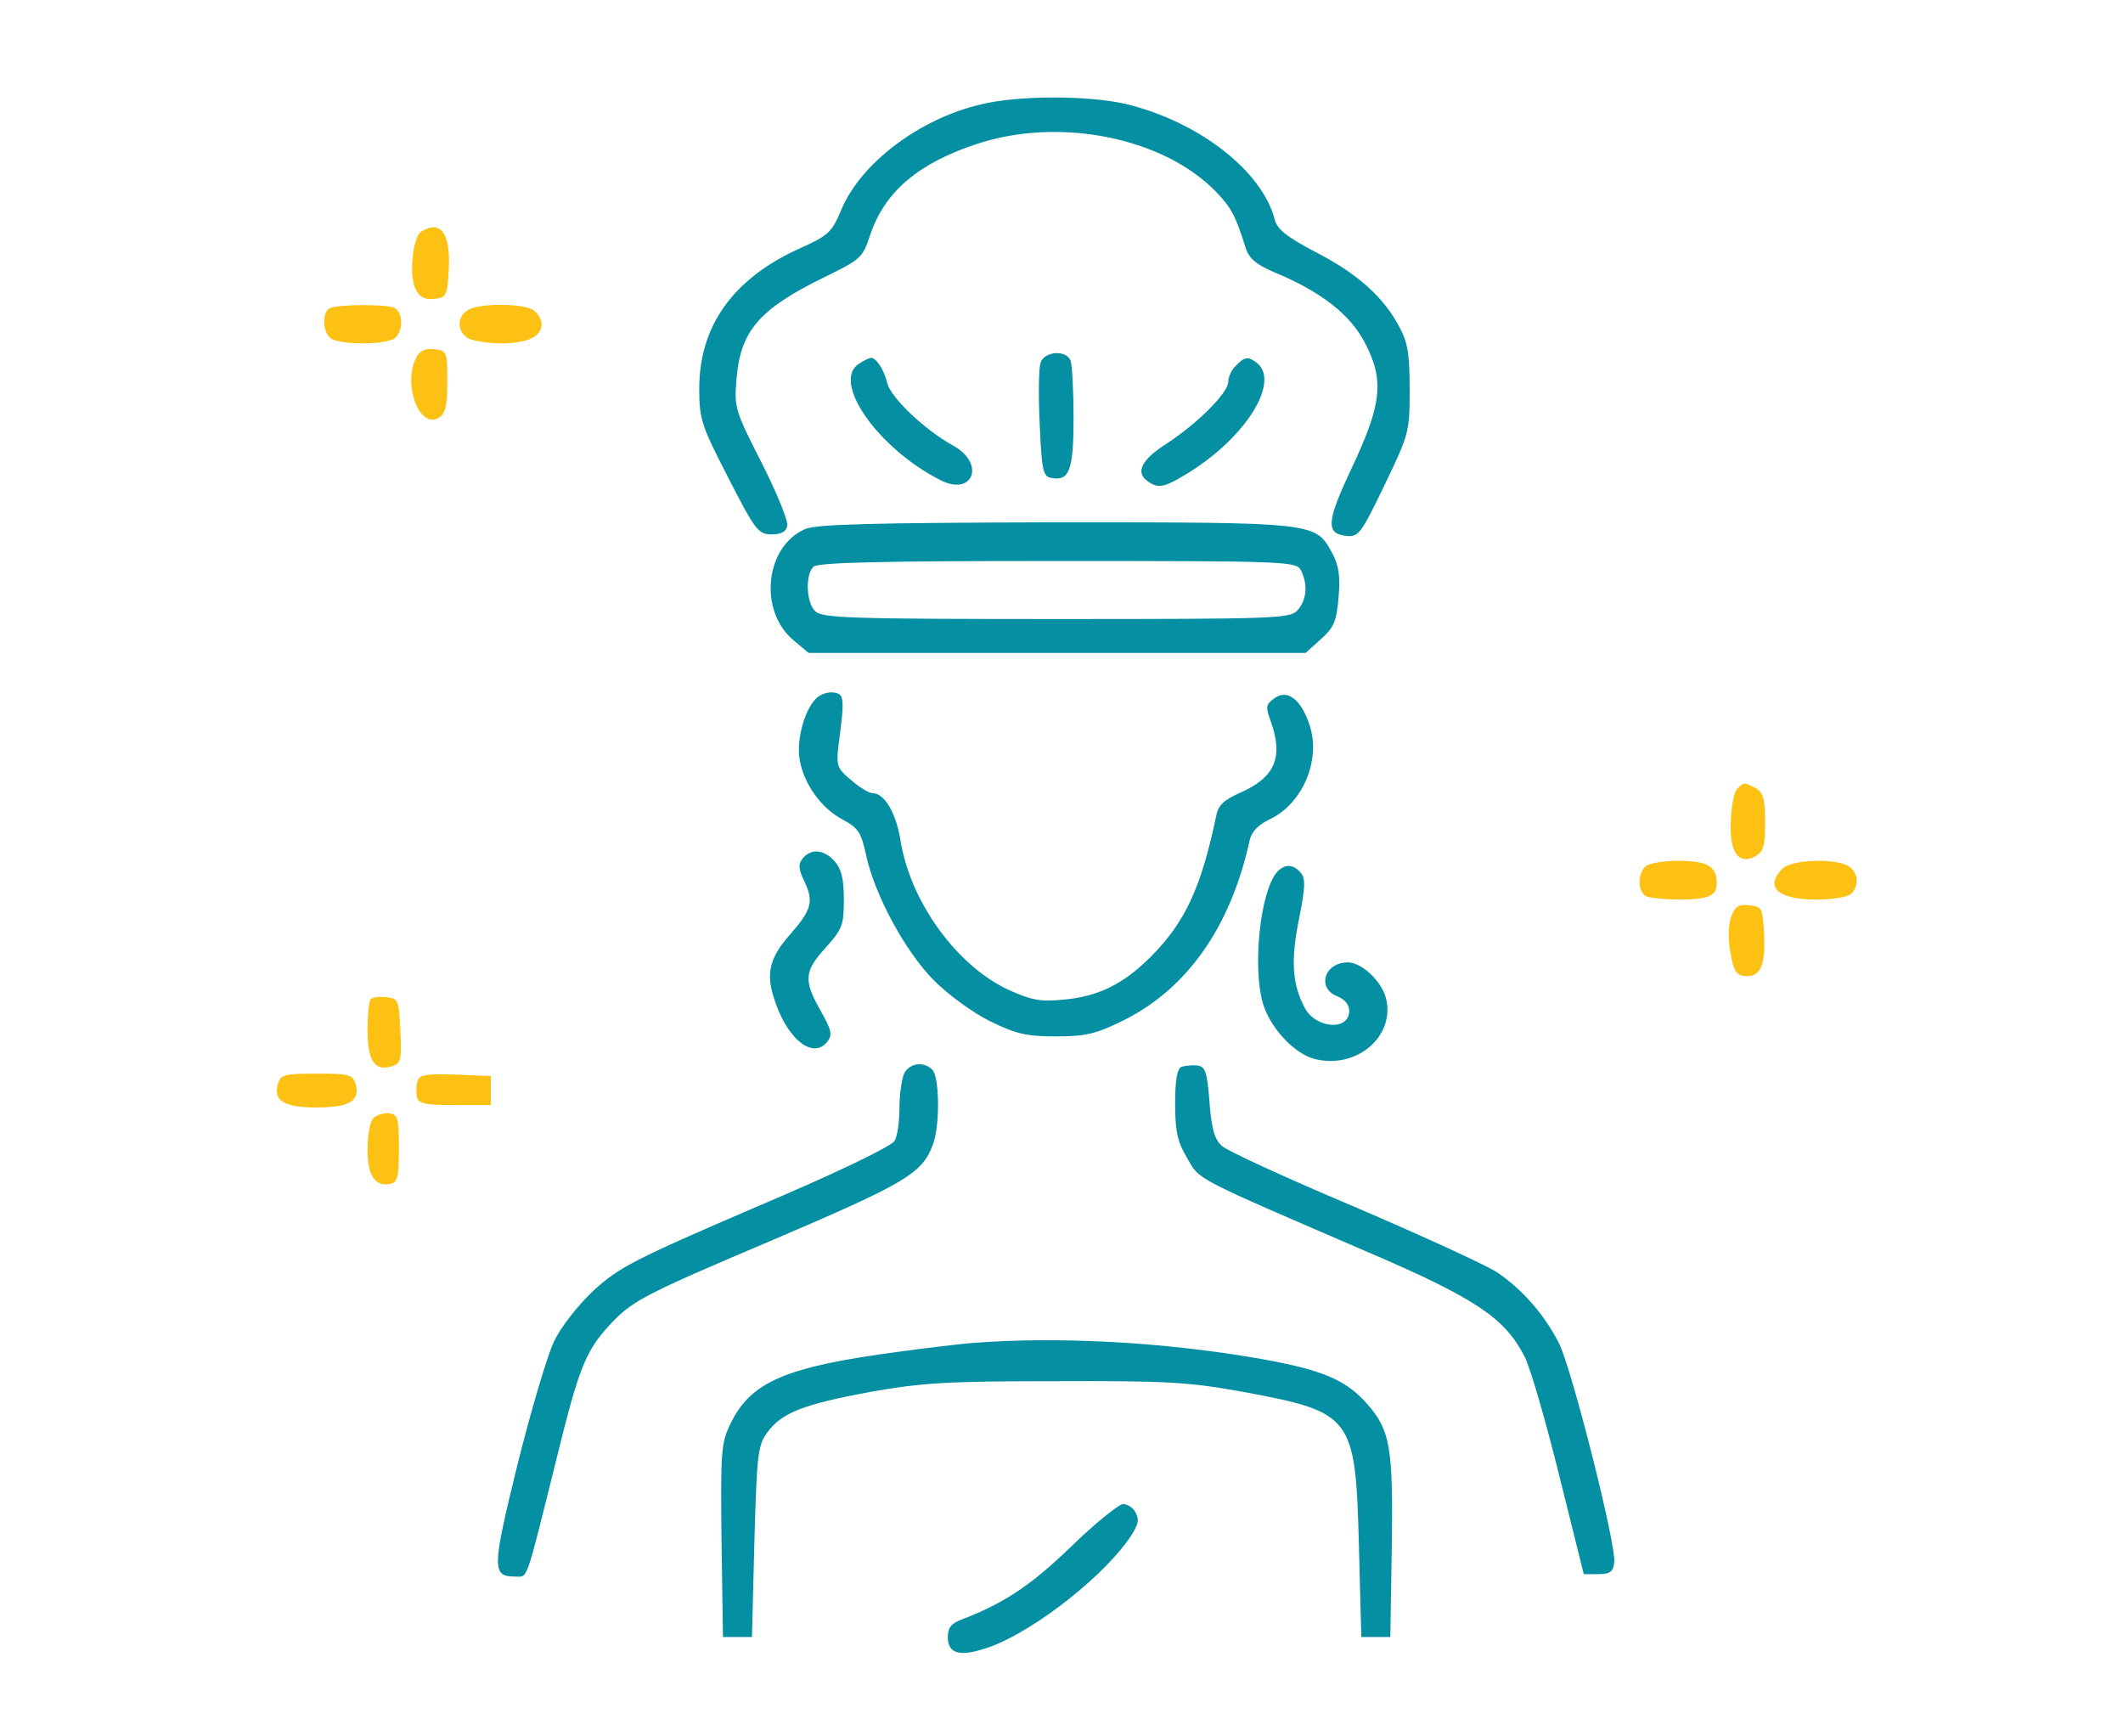 <svg width="181" height="148" viewBox="0 0 181 148" fill="none" xmlns="http://www.w3.org/2000/svg">
<path d="M83.613 8.905C78.336 10.142 73.388 13.934 71.739 17.851C70.914 19.829 70.626 20.077 68.152 21.19C62.503 23.746 59.617 27.786 59.617 33.104C59.617 35.743 59.782 36.237 62.091 40.731C64.4 45.224 64.647 45.554 65.802 45.554C66.626 45.554 67.039 45.307 67.121 44.812C67.204 44.4 66.214 41.968 64.936 39.453C62.668 35.001 62.586 34.753 62.792 32.321C63.122 28.198 64.73 26.343 70.296 23.622C73.347 22.138 73.553 21.973 74.171 20.077C75.408 16.367 78.253 13.934 83.242 12.285C90.292 9.935 99.157 11.708 103.651 16.325C104.97 17.686 105.341 18.387 106.207 21.149C106.496 22.056 107.114 22.55 108.64 23.21C112.639 24.859 115.154 26.838 116.391 29.27C118.04 32.445 117.793 34.465 115.278 39.824C113.093 44.441 113.01 45.472 114.742 45.678C115.814 45.802 116.02 45.554 118.04 41.349C120.143 36.979 120.184 36.815 120.184 33.187C120.184 30.177 120.019 29.146 119.277 27.827C117.958 25.312 115.69 23.293 112.144 21.479C109.712 20.201 108.887 19.541 108.681 18.716C107.609 14.553 102.167 10.348 95.982 8.864C92.766 8.121 86.747 8.121 83.613 8.905Z" fill="#058FA2"/>
<path d="M35.911 19.747C35.169 20.242 34.839 23.581 35.457 24.694C35.787 25.354 36.24 25.56 37.024 25.477C38.055 25.354 38.137 25.23 38.261 22.963C38.426 19.871 37.56 18.716 35.911 19.747Z" fill="#FDC114"/>
<path d="M28.16 26.261C27.501 26.508 27.459 28.116 28.119 28.776C28.779 29.435 33.067 29.435 33.726 28.776C34.427 28.075 34.345 26.508 33.562 26.22C32.819 25.931 28.902 25.931 28.16 26.261Z" fill="#FDC114"/>
<path d="M39.909 26.426C38.92 26.962 38.961 28.322 39.951 28.858C40.404 29.064 41.641 29.27 42.672 29.27C44.981 29.27 46.176 28.693 46.176 27.621C46.176 27.168 45.805 26.632 45.393 26.384C44.362 25.849 40.816 25.849 39.909 26.426Z" fill="#FDC114"/>
<path d="M35.499 30.466C34.303 32.692 35.746 36.608 37.395 35.619C37.973 35.248 38.138 34.63 38.138 32.527C38.138 29.971 38.096 29.889 37.024 29.765C36.282 29.682 35.788 29.889 35.499 30.466Z" fill="#FDC114"/>
<path d="M88.725 30.878C88.56 31.331 88.519 33.681 88.642 36.155C88.807 40.03 88.931 40.607 89.591 40.731C91.157 41.061 91.528 40.113 91.528 35.66C91.528 33.31 91.405 31.125 91.281 30.754C90.91 29.806 89.096 29.93 88.725 30.878Z" fill="#058FA2"/>
<path d="M73.306 30.96C70.79 32.403 74.749 38.175 80.191 40.937C82.953 42.339 84.025 39.535 81.304 38.01C78.83 36.65 75.986 33.929 75.656 32.692C75.367 31.496 74.707 30.507 74.254 30.507C74.13 30.507 73.677 30.713 73.306 30.96Z" fill="#058FA2"/>
<path d="M105.383 31.166C105.012 31.496 104.723 32.115 104.723 32.527C104.723 33.475 102.167 36.031 99.487 37.804C97.137 39.288 96.683 40.442 98.168 41.226C98.827 41.597 99.363 41.473 100.889 40.566C106.166 37.474 109.341 32.403 107.032 30.837C106.372 30.383 106.084 30.424 105.383 31.166Z" fill="#058FA2"/>
<path d="M68.645 45.101C65.223 46.585 64.646 52.068 67.656 54.583L68.934 55.655H90.126H111.319L112.597 54.5C113.71 53.511 113.957 52.975 114.122 50.914C114.287 49.1 114.122 48.152 113.586 47.162C112.143 44.524 112.349 44.524 90.003 44.524C74.212 44.565 69.594 44.689 68.645 45.101ZM110.906 48.605C111.525 49.801 111.401 51.161 110.618 52.027C109.999 52.728 108.804 52.769 90.044 52.769C72.521 52.769 70.088 52.686 69.511 52.109C68.728 51.367 68.645 49.017 69.346 48.316C69.717 47.946 74.912 47.822 90.168 47.822C109.793 47.822 110.494 47.863 110.906 48.605Z" fill="#058FA2"/>
<path d="M69.552 59.571C68.563 60.56 67.862 63.199 68.192 64.848C68.563 66.868 70.047 68.929 71.861 69.877C73.181 70.578 73.428 70.991 73.84 72.887C74.541 76.226 77.18 81.132 79.654 83.606C80.85 84.801 82.993 86.368 84.436 87.069C86.622 88.14 87.529 88.347 90.003 88.347C92.559 88.347 93.425 88.14 95.692 87.027C101.176 84.348 104.928 79.03 106.536 71.65C106.701 70.908 107.278 70.29 108.267 69.836C111.112 68.476 112.679 64.683 111.607 61.674C110.865 59.53 109.711 58.747 108.639 59.53C107.896 60.066 107.896 60.272 108.35 61.509C109.422 64.559 108.721 66.25 105.752 67.569C104.351 68.187 103.856 68.641 103.691 69.548C102.413 75.649 101.052 78.617 98.084 81.586C95.775 83.894 93.59 84.966 90.662 85.213C88.724 85.419 87.941 85.255 86.003 84.389C81.55 82.328 77.592 76.845 76.768 71.609C76.397 69.3 75.407 67.61 74.376 67.61C74.088 67.61 73.263 67.115 72.562 66.497C71.367 65.508 71.284 65.26 71.49 63.529C72.026 59.489 71.985 59.159 71.078 59.035C70.583 58.953 69.882 59.2 69.552 59.571Z" fill="#058FA2"/>
<path d="M148.054 67.322C147.807 67.651 147.601 68.847 147.56 70.042C147.436 72.64 148.219 73.753 149.621 73.011C150.363 72.598 150.487 72.145 150.487 70.084C150.487 68.105 150.322 67.569 149.704 67.198C148.673 66.662 148.632 66.662 148.054 67.322Z" fill="#FDC114"/>
<path d="M68.44 73.175C68.028 73.67 68.069 74.082 68.605 75.195C69.388 76.845 69.182 77.587 67.368 79.648C65.678 81.544 65.307 82.905 65.925 84.884C66.956 88.429 69.224 90.367 70.502 88.841C70.996 88.223 70.914 87.852 69.966 86.162C68.481 83.564 68.564 82.781 70.419 80.761C71.821 79.194 71.945 78.823 71.945 76.68C71.945 74.907 71.739 74.082 71.161 73.423C70.254 72.392 69.141 72.31 68.44 73.175Z" fill="#058FA2"/>
<path d="M140.263 73.876C139.562 74.577 139.645 76.144 140.428 76.432C140.799 76.556 141.954 76.68 143.067 76.68C145.664 76.68 146.365 76.391 146.365 75.278C146.365 73.835 145.541 73.382 143.067 73.382C141.789 73.382 140.552 73.588 140.263 73.876Z" fill="#FDC114"/>
<path d="M151.973 74.041C150.407 75.608 151.561 76.68 154.818 76.68C156.22 76.68 157.539 76.474 157.828 76.185C158.57 75.443 158.405 74.289 157.539 73.794C156.261 73.134 152.715 73.299 151.973 74.041Z" fill="#FDC114"/>
<path d="M108.846 74.371C107.444 76.061 106.785 82.328 107.65 85.461C108.228 87.522 110.248 89.748 111.98 90.243C115.567 91.232 118.989 88.388 118.164 85.09C117.793 83.647 116.103 82.039 114.907 82.039C112.928 82.039 112.227 84.224 114 84.925C114.618 85.172 115.031 85.626 115.031 86.162C115.031 87.934 112.103 87.687 111.196 85.832C110.166 83.853 110.042 81.833 110.743 78.37C111.279 75.69 111.32 74.907 110.908 74.412C110.248 73.629 109.506 73.629 108.846 74.371Z" fill="#058FA2"/>
<path d="M147.601 78.123C147.354 78.782 147.313 80.019 147.519 81.132C147.766 82.657 148.013 83.111 148.673 83.193C150.034 83.4 150.529 82.369 150.405 79.689C150.281 77.422 150.24 77.298 149.168 77.174C148.261 77.051 147.931 77.257 147.601 78.123Z" fill="#FDC114"/>
<path d="M31.621 85.172C31.456 85.337 31.332 86.533 31.332 87.811C31.332 90.408 31.951 91.356 33.394 90.903C34.177 90.655 34.259 90.367 34.136 87.893C34.012 85.296 33.971 85.131 32.981 85.007C32.404 84.925 31.786 85.007 31.621 85.172Z" fill="#FDC114"/>
<path d="M77.097 91.48C76.891 91.933 76.685 93.252 76.685 94.407C76.685 95.561 76.52 96.839 76.273 97.251C76.025 97.705 71.366 99.972 64.44 102.899C54.091 107.352 52.813 108.011 50.628 109.99C49.267 111.268 47.824 113.123 47.247 114.319C46.669 115.514 45.268 120.255 44.113 124.872C41.928 133.777 41.928 134.396 43.948 134.396C45.02 134.396 44.773 135.096 47.412 124.501C49.432 116.256 49.968 115.02 52.359 112.546C54.008 110.856 55.369 110.155 65.594 105.826C77.18 100.879 78.623 100.055 79.53 97.581C80.148 96.014 80.107 91.809 79.489 91.191C78.746 90.449 77.592 90.614 77.097 91.48Z" fill="#058FA2"/>
<path d="M100.723 90.944C100.352 91.109 100.188 92.139 100.188 94.077C100.188 96.468 100.394 97.334 101.218 98.735C102.331 100.632 101.507 100.22 117.092 106.939C125.791 110.691 128.306 112.381 129.956 115.597C130.45 116.504 131.77 121.08 132.924 125.738L135.027 134.189H136.264C137.253 134.189 137.542 133.983 137.624 133.2C137.831 131.798 134.037 116.792 132.924 114.525C131.687 112.093 129.832 109.949 127.647 108.465C126.698 107.846 121.215 105.332 115.443 102.858C109.67 100.426 104.558 98.076 104.146 97.663C103.527 97.086 103.28 96.138 103.115 93.912C102.909 91.274 102.744 90.903 102.043 90.82C101.589 90.779 100.971 90.861 100.723 90.944Z" fill="#058FA2"/>
<path d="M23.706 92.346C23.252 93.83 24.201 94.407 27.004 94.407C29.808 94.407 30.756 93.83 30.303 92.346C30.055 91.603 29.684 91.521 27.004 91.521C24.324 91.521 23.953 91.603 23.706 92.346Z" fill="#FDC114"/>
<path d="M35.621 92.098C35.498 92.428 35.456 93.046 35.539 93.459C35.663 94.077 36.116 94.201 38.755 94.201H41.847V92.964V91.727L38.837 91.603C36.487 91.521 35.786 91.603 35.621 92.098Z" fill="#FDC114"/>
<path d="M31.827 95.314C31.579 95.561 31.332 96.757 31.332 97.952C31.332 100.22 31.951 101.168 33.27 100.92C33.888 100.797 34.012 100.343 34.012 97.911C34.012 95.314 33.929 95.025 33.187 94.901C32.734 94.86 32.115 95.025 31.827 95.314Z" fill="#FDC114"/>
<path d="M82.871 114.484C81.84 114.566 79.078 114.896 76.645 115.226C66.998 116.504 64.029 117.782 62.297 121.327C61.473 123.017 61.431 123.677 61.514 131.345L61.638 139.549H62.874H64.111L64.317 131.427C64.524 124.089 64.606 123.223 65.389 122.152C66.626 120.42 68.482 119.719 74.213 118.647C78.707 117.864 80.768 117.74 90.086 117.74C99.487 117.699 101.425 117.823 105.96 118.647C115.319 120.379 115.566 120.709 115.855 131.716L116.061 139.549H117.298H118.535L118.659 131.922C118.782 123.43 118.535 121.945 116.597 119.719C114.742 117.617 112.804 116.792 107.527 115.844C99.281 114.401 90.334 113.906 82.871 114.484Z" fill="#058FA2"/>
<path d="M91.322 131.84C87.9 135.138 85.632 136.663 81.963 138.065C81.097 138.394 80.809 138.765 80.809 139.549C80.809 140.909 81.716 141.239 83.818 140.579C87.405 139.549 93.507 134.932 96.105 131.386C97.012 130.108 97.177 129.613 96.847 128.995C96.641 128.542 96.146 128.212 95.734 128.212C95.363 128.253 93.343 129.861 91.322 131.84Z" fill="#058FA2"/>
</svg>
